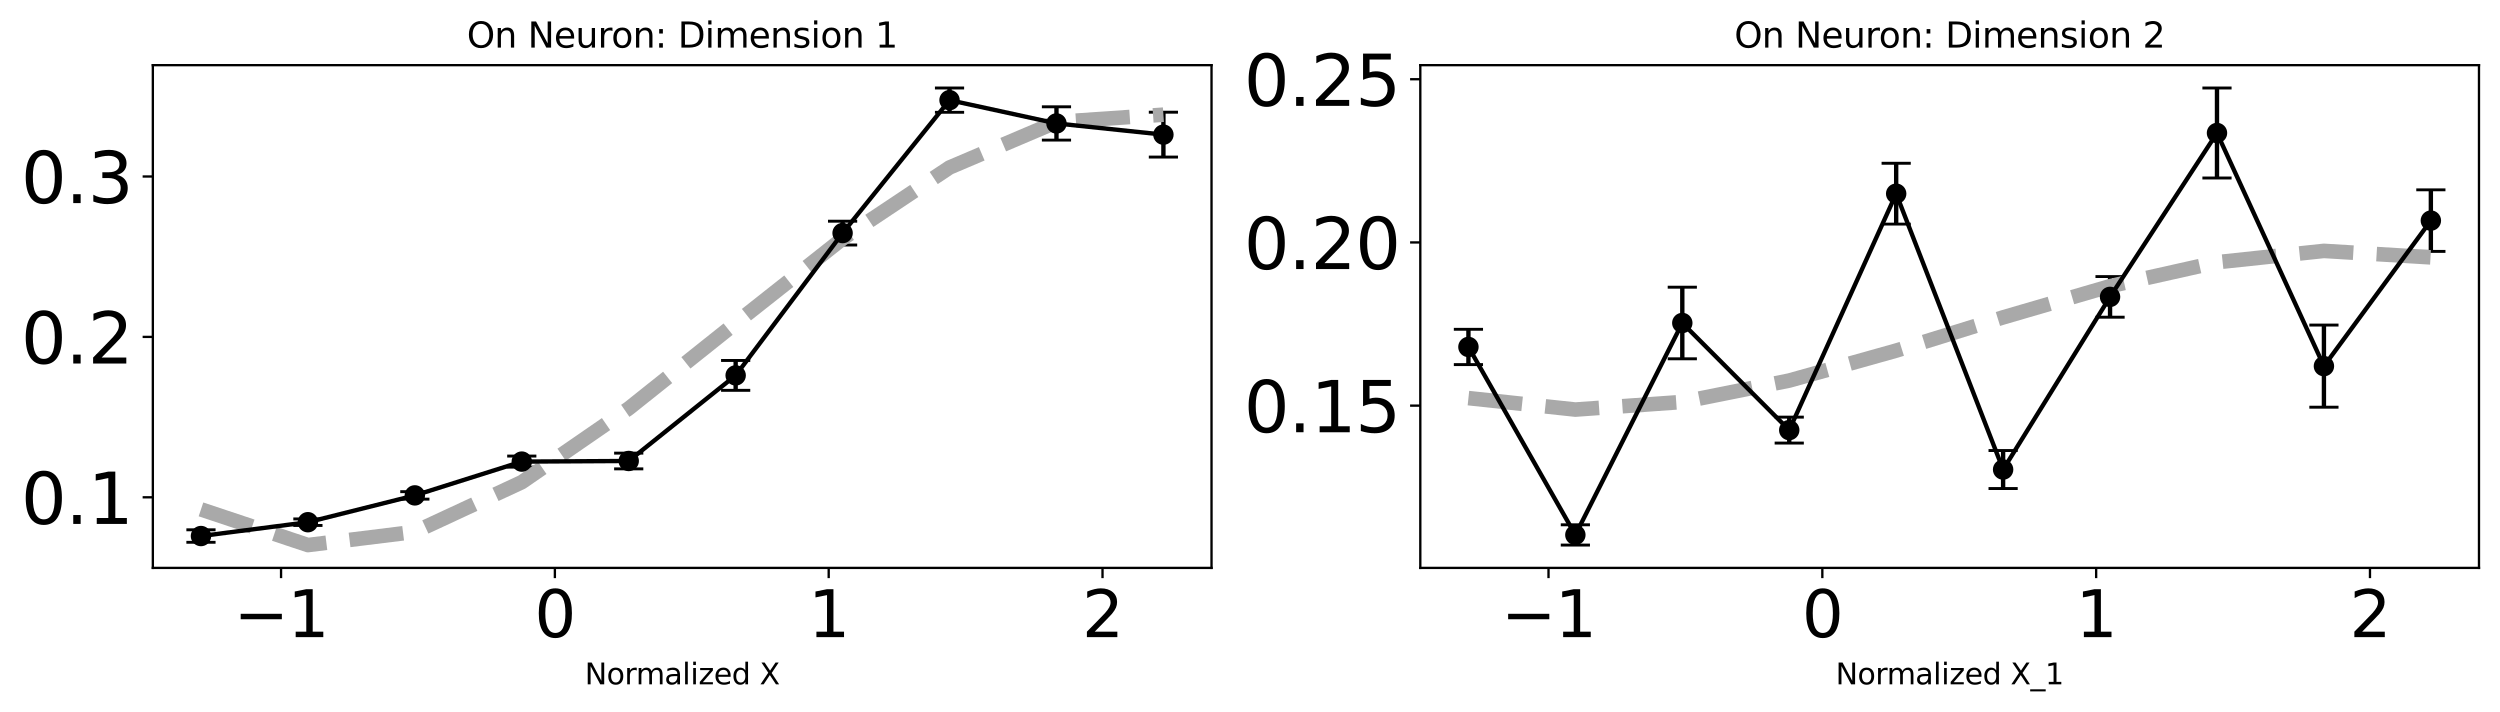 <?xml version="1.0" encoding="utf-8" standalone="no"?>
<!DOCTYPE svg PUBLIC "-//W3C//DTD SVG 1.1//EN"
  "http://www.w3.org/Graphics/SVG/1.1/DTD/svg11.dtd">
<svg xmlns:xlink="http://www.w3.org/1999/xlink" width="856.538pt" height="244.025pt" viewBox="0 0 856.538 244.025" xmlns="http://www.w3.org/2000/svg" version="1.1">
 <defs>
  <style type="text/css">*{stroke-linejoin: round; stroke-linecap: butt}</style>
 </defs>
 <g id="figure_1">
  <g id="patch_1">
   <path d="M 0 244.025 
L 856.538 244.025 
L 856.538 0 
L 0 0 
z
" style="fill: #ffffff"/>
  </g>
  <g id="axes_1">
   <g id="patch_2">
    <path d="M 52.367 194.577 
L 415.087 194.577 
L 415.087 22.318 
L 52.367 22.318 
z
" style="fill: #ffffff"/>
   </g>
   <g id="matplotlib.axis_1">
    <g id="xtick_1">
     <g id="line2d_1">
      <defs>
       <path id="ma568777a77" d="M 0 0 
L 0 3.5 
" style="stroke: #000000; stroke-width: 0.8"/>
      </defs>
      <g>
       <use xlink:href="#ma568777a77" x="96.294" y="194.577" style="stroke: #000000; stroke-width: 0.8"/>
      </g>
     </g>
     <g id="text_1">
      <!-- −1 -->
      <g transform="translate(80.078 218.293) scale(0.22 -0.22)">
       <defs>
        <path id="DejaVuSans-2212" d="M 678 2272 
L 4684 2272 
L 4684 1741 
L 678 1741 
L 678 2272 
z
" transform="scale(0.016)"/>
        <path id="DejaVuSans-31" d="M 794 531 
L 1825 531 
L 1825 4091 
L 703 3866 
L 703 4441 
L 1819 4666 
L 2450 4666 
L 2450 531 
L 3481 531 
L 3481 0 
L 794 0 
L 794 531 
z
" transform="scale(0.016)"/>
       </defs>
       <use xlink:href="#DejaVuSans-2212"/>
       <use xlink:href="#DejaVuSans-31" x="83.789"/>
      </g>
     </g>
    </g>
    <g id="xtick_2">
     <g id="line2d_2">
      <g>
       <use xlink:href="#ma568777a77" x="190.109" y="194.577" style="stroke: #000000; stroke-width: 0.8"/>
      </g>
     </g>
     <g id="text_2">
      <!-- 0 -->
      <g transform="translate(183.11 218.293) scale(0.22 -0.22)">
       <defs>
        <path id="DejaVuSans-30" d="M 2034 4250 
Q 1547 4250 1301 3770 
Q 1056 3291 1056 2328 
Q 1056 1369 1301 889 
Q 1547 409 2034 409 
Q 2525 409 2770 889 
Q 3016 1369 3016 2328 
Q 3016 3291 2770 3770 
Q 2525 4250 2034 4250 
z
M 2034 4750 
Q 2819 4750 3233 4129 
Q 3647 3509 3647 2328 
Q 3647 1150 3233 529 
Q 2819 -91 2034 -91 
Q 1250 -91 836 529 
Q 422 1150 422 2328 
Q 422 3509 836 4129 
Q 1250 4750 2034 4750 
z
" transform="scale(0.016)"/>
       </defs>
       <use xlink:href="#DejaVuSans-30"/>
      </g>
     </g>
    </g>
    <g id="xtick_3">
     <g id="line2d_3">
      <g>
       <use xlink:href="#ma568777a77" x="283.923" y="194.577" style="stroke: #000000; stroke-width: 0.8"/>
      </g>
     </g>
     <g id="text_3">
      <!-- 1 -->
      <g transform="translate(276.924 218.293) scale(0.22 -0.22)">
       <use xlink:href="#DejaVuSans-31"/>
      </g>
     </g>
    </g>
    <g id="xtick_4">
     <g id="line2d_4">
      <g>
       <use xlink:href="#ma568777a77" x="377.738" y="194.577" style="stroke: #000000; stroke-width: 0.8"/>
      </g>
     </g>
     <g id="text_4">
      <!-- 2 -->
      <g transform="translate(370.739 218.293) scale(0.22 -0.22)">
       <defs>
        <path id="DejaVuSans-32" d="M 1228 531 
L 3431 531 
L 3431 0 
L 469 0 
L 469 531 
Q 828 903 1448 1529 
Q 2069 2156 2228 2338 
Q 2531 2678 2651 2914 
Q 2772 3150 2772 3378 
Q 2772 3750 2511 3984 
Q 2250 4219 1831 4219 
Q 1534 4219 1204 4116 
Q 875 4013 500 3803 
L 500 4441 
Q 881 4594 1212 4672 
Q 1544 4750 1819 4750 
Q 2544 4750 2975 4387 
Q 3406 4025 3406 3419 
Q 3406 3131 3298 2873 
Q 3191 2616 2906 2266 
Q 2828 2175 2409 1742 
Q 1991 1309 1228 531 
z
" transform="scale(0.016)"/>
       </defs>
       <use xlink:href="#DejaVuSans-32"/>
      </g>
     </g>
    </g>
    <g id="text_5">
     <!-- Normalized X -->
     <g transform="translate(200.358 234.467) scale(0.1 -0.1)">
      <defs>
       <path id="DejaVuSans-4e" d="M 628 4666 
L 1478 4666 
L 3547 763 
L 3547 4666 
L 4159 4666 
L 4159 0 
L 3309 0 
L 1241 3903 
L 1241 0 
L 628 0 
L 628 4666 
z
" transform="scale(0.016)"/>
       <path id="DejaVuSans-6f" d="M 1959 3097 
Q 1497 3097 1228 2736 
Q 959 2375 959 1747 
Q 959 1119 1226 758 
Q 1494 397 1959 397 
Q 2419 397 2687 759 
Q 2956 1122 2956 1747 
Q 2956 2369 2687 2733 
Q 2419 3097 1959 3097 
z
M 1959 3584 
Q 2709 3584 3137 3096 
Q 3566 2609 3566 1747 
Q 3566 888 3137 398 
Q 2709 -91 1959 -91 
Q 1206 -91 779 398 
Q 353 888 353 1747 
Q 353 2609 779 3096 
Q 1206 3584 1959 3584 
z
" transform="scale(0.016)"/>
       <path id="DejaVuSans-72" d="M 2631 2963 
Q 2534 3019 2420 3045 
Q 2306 3072 2169 3072 
Q 1681 3072 1420 2755 
Q 1159 2438 1159 1844 
L 1159 0 
L 581 0 
L 581 3500 
L 1159 3500 
L 1159 2956 
Q 1341 3275 1631 3429 
Q 1922 3584 2338 3584 
Q 2397 3584 2469 3576 
Q 2541 3569 2628 3553 
L 2631 2963 
z
" transform="scale(0.016)"/>
       <path id="DejaVuSans-6d" d="M 3328 2828 
Q 3544 3216 3844 3400 
Q 4144 3584 4550 3584 
Q 5097 3584 5394 3201 
Q 5691 2819 5691 2113 
L 5691 0 
L 5113 0 
L 5113 2094 
Q 5113 2597 4934 2840 
Q 4756 3084 4391 3084 
Q 3944 3084 3684 2787 
Q 3425 2491 3425 1978 
L 3425 0 
L 2847 0 
L 2847 2094 
Q 2847 2600 2669 2842 
Q 2491 3084 2119 3084 
Q 1678 3084 1418 2786 
Q 1159 2488 1159 1978 
L 1159 0 
L 581 0 
L 581 3500 
L 1159 3500 
L 1159 2956 
Q 1356 3278 1631 3431 
Q 1906 3584 2284 3584 
Q 2666 3584 2933 3390 
Q 3200 3197 3328 2828 
z
" transform="scale(0.016)"/>
       <path id="DejaVuSans-61" d="M 2194 1759 
Q 1497 1759 1228 1600 
Q 959 1441 959 1056 
Q 959 750 1161 570 
Q 1363 391 1709 391 
Q 2188 391 2477 730 
Q 2766 1069 2766 1631 
L 2766 1759 
L 2194 1759 
z
M 3341 1997 
L 3341 0 
L 2766 0 
L 2766 531 
Q 2569 213 2275 61 
Q 1981 -91 1556 -91 
Q 1019 -91 701 211 
Q 384 513 384 1019 
Q 384 1609 779 1909 
Q 1175 2209 1959 2209 
L 2766 2209 
L 2766 2266 
Q 2766 2663 2505 2880 
Q 2244 3097 1772 3097 
Q 1472 3097 1187 3025 
Q 903 2953 641 2809 
L 641 3341 
Q 956 3463 1253 3523 
Q 1550 3584 1831 3584 
Q 2591 3584 2966 3190 
Q 3341 2797 3341 1997 
z
" transform="scale(0.016)"/>
       <path id="DejaVuSans-6c" d="M 603 4863 
L 1178 4863 
L 1178 0 
L 603 0 
L 603 4863 
z
" transform="scale(0.016)"/>
       <path id="DejaVuSans-69" d="M 603 3500 
L 1178 3500 
L 1178 0 
L 603 0 
L 603 3500 
z
M 603 4863 
L 1178 4863 
L 1178 4134 
L 603 4134 
L 603 4863 
z
" transform="scale(0.016)"/>
       <path id="DejaVuSans-7a" d="M 353 3500 
L 3084 3500 
L 3084 2975 
L 922 459 
L 3084 459 
L 3084 0 
L 275 0 
L 275 525 
L 2438 3041 
L 353 3041 
L 353 3500 
z
" transform="scale(0.016)"/>
       <path id="DejaVuSans-65" d="M 3597 1894 
L 3597 1613 
L 953 1613 
Q 991 1019 1311 708 
Q 1631 397 2203 397 
Q 2534 397 2845 478 
Q 3156 559 3463 722 
L 3463 178 
Q 3153 47 2828 -22 
Q 2503 -91 2169 -91 
Q 1331 -91 842 396 
Q 353 884 353 1716 
Q 353 2575 817 3079 
Q 1281 3584 2069 3584 
Q 2775 3584 3186 3129 
Q 3597 2675 3597 1894 
z
M 3022 2063 
Q 3016 2534 2758 2815 
Q 2500 3097 2075 3097 
Q 1594 3097 1305 2825 
Q 1016 2553 972 2059 
L 3022 2063 
z
" transform="scale(0.016)"/>
       <path id="DejaVuSans-64" d="M 2906 2969 
L 2906 4863 
L 3481 4863 
L 3481 0 
L 2906 0 
L 2906 525 
Q 2725 213 2448 61 
Q 2172 -91 1784 -91 
Q 1150 -91 751 415 
Q 353 922 353 1747 
Q 353 2572 751 3078 
Q 1150 3584 1784 3584 
Q 2172 3584 2448 3432 
Q 2725 3281 2906 2969 
z
M 947 1747 
Q 947 1113 1208 752 
Q 1469 391 1925 391 
Q 2381 391 2643 752 
Q 2906 1113 2906 1747 
Q 2906 2381 2643 2742 
Q 2381 3103 1925 3103 
Q 1469 3103 1208 2742 
Q 947 2381 947 1747 
z
" transform="scale(0.016)"/>
       <path id="DejaVuSans-20" transform="scale(0.016)"/>
       <path id="DejaVuSans-58" d="M 403 4666 
L 1081 4666 
L 2241 2931 
L 3406 4666 
L 4084 4666 
L 2584 2425 
L 4184 0 
L 3506 0 
L 2194 1984 
L 872 0 
L 191 0 
L 1856 2491 
L 403 4666 
z
" transform="scale(0.016)"/>
      </defs>
      <use xlink:href="#DejaVuSans-4e"/>
      <use xlink:href="#DejaVuSans-6f" x="74.805"/>
      <use xlink:href="#DejaVuSans-72" x="135.986"/>
      <use xlink:href="#DejaVuSans-6d" x="175.35"/>
      <use xlink:href="#DejaVuSans-61" x="272.762"/>
      <use xlink:href="#DejaVuSans-6c" x="334.041"/>
      <use xlink:href="#DejaVuSans-69" x="361.824"/>
      <use xlink:href="#DejaVuSans-7a" x="389.607"/>
      <use xlink:href="#DejaVuSans-65" x="442.098"/>
      <use xlink:href="#DejaVuSans-64" x="503.621"/>
      <use xlink:href="#DejaVuSans-20" x="567.098"/>
      <use xlink:href="#DejaVuSans-58" x="598.885"/>
     </g>
    </g>
   </g>
   <g id="matplotlib.axis_2">
    <g id="ytick_1">
     <g id="line2d_5">
      <defs>
       <path id="m17e49b04ec" d="M 0 0 
L -3.5 0 
" style="stroke: #000000; stroke-width: 0.8"/>
      </defs>
      <g>
       <use xlink:href="#m17e49b04ec" x="52.367" y="170.386" style="stroke: #000000; stroke-width: 0.8"/>
      </g>
     </g>
     <g id="text_6">
      <!-- 0.1 -->
      <g transform="translate(7.2 179.504) scale(0.24 -0.24)">
       <defs>
        <path id="DejaVuSans-2e" d="M 684 794 
L 1344 794 
L 1344 0 
L 684 0 
L 684 794 
z
" transform="scale(0.016)"/>
       </defs>
       <use xlink:href="#DejaVuSans-30"/>
       <use xlink:href="#DejaVuSans-2e" x="63.623"/>
       <use xlink:href="#DejaVuSans-31" x="95.41"/>
      </g>
     </g>
    </g>
    <g id="ytick_2">
     <g id="line2d_6">
      <g>
       <use xlink:href="#m17e49b04ec" x="52.367" y="115.427" style="stroke: #000000; stroke-width: 0.8"/>
      </g>
     </g>
     <g id="text_7">
      <!-- 0.2 -->
      <g transform="translate(7.2 124.545) scale(0.24 -0.24)">
       <use xlink:href="#DejaVuSans-30"/>
       <use xlink:href="#DejaVuSans-2e" x="63.623"/>
       <use xlink:href="#DejaVuSans-32" x="95.41"/>
      </g>
     </g>
    </g>
    <g id="ytick_3">
     <g id="line2d_7">
      <g>
       <use xlink:href="#m17e49b04ec" x="52.367" y="60.468" style="stroke: #000000; stroke-width: 0.8"/>
      </g>
     </g>
     <g id="text_8">
      <!-- 0.3 -->
      <g transform="translate(7.2 69.586) scale(0.24 -0.24)">
       <defs>
        <path id="DejaVuSans-33" d="M 2597 2516 
Q 3050 2419 3304 2112 
Q 3559 1806 3559 1356 
Q 3559 666 3084 287 
Q 2609 -91 1734 -91 
Q 1441 -91 1130 -33 
Q 819 25 488 141 
L 488 750 
Q 750 597 1062 519 
Q 1375 441 1716 441 
Q 2309 441 2620 675 
Q 2931 909 2931 1356 
Q 2931 1769 2642 2001 
Q 2353 2234 1838 2234 
L 1294 2234 
L 1294 2753 
L 1863 2753 
Q 2328 2753 2575 2939 
Q 2822 3125 2822 3475 
Q 2822 3834 2567 4026 
Q 2313 4219 1838 4219 
Q 1578 4219 1281 4162 
Q 984 4106 628 3988 
L 628 4550 
Q 988 4650 1302 4700 
Q 1616 4750 1894 4750 
Q 2613 4750 3031 4423 
Q 3450 4097 3450 3541 
Q 3450 3153 3228 2886 
Q 3006 2619 2597 2516 
z
" transform="scale(0.016)"/>
       </defs>
       <use xlink:href="#DejaVuSans-30"/>
       <use xlink:href="#DejaVuSans-2e" x="63.623"/>
       <use xlink:href="#DejaVuSans-33" x="95.41"/>
      </g>
     </g>
    </g>
   </g>
   <g id="LineCollection_1">
    <path d="M 68.855 185.801 
L 68.855 181.508 
" clip-path="url(#p8ed597ef60)" style="fill: none; stroke: #000000; stroke-width: 1.5"/>
    <path d="M 105.493 180.028 
L 105.493 177.801 
" clip-path="url(#p8ed597ef60)" style="fill: none; stroke: #000000; stroke-width: 1.5"/>
    <path d="M 142.132 171.006 
L 142.132 168.45 
" clip-path="url(#p8ed597ef60)" style="fill: none; stroke: #000000; stroke-width: 1.5"/>
    <path d="M 178.77 160.044 
L 178.77 156.256 
" clip-path="url(#p8ed597ef60)" style="fill: none; stroke: #000000; stroke-width: 1.5"/>
    <path d="M 215.408 160.633 
L 215.408 155.243 
" clip-path="url(#p8ed597ef60)" style="fill: none; stroke: #000000; stroke-width: 1.5"/>
    <path d="M 252.047 133.725 
L 252.047 123.504 
" clip-path="url(#p8ed597ef60)" style="fill: none; stroke: #000000; stroke-width: 1.5"/>
    <path d="M 288.685 83.933 
L 288.685 75.779 
" clip-path="url(#p8ed597ef60)" style="fill: none; stroke: #000000; stroke-width: 1.5"/>
    <path d="M 325.323 38.476 
L 325.323 30.148 
" clip-path="url(#p8ed597ef60)" style="fill: none; stroke: #000000; stroke-width: 1.5"/>
    <path d="M 361.962 47.999 
L 361.962 36.586 
" clip-path="url(#p8ed597ef60)" style="fill: none; stroke: #000000; stroke-width: 1.5"/>
    <path d="M 398.6 53.819 
L 398.6 38.444 
" clip-path="url(#p8ed597ef60)" style="fill: none; stroke: #000000; stroke-width: 1.5"/>
   </g>
   <g id="line2d_8">
    <defs>
     <path id="m2c21900e26" d="M 5 0 
L -5 -0 
" style="stroke: #000000"/>
    </defs>
    <g clip-path="url(#p8ed597ef60)">
     <use xlink:href="#m2c21900e26" x="68.855" y="185.801" style="stroke: #000000"/>
     <use xlink:href="#m2c21900e26" x="105.493" y="180.028" style="stroke: #000000"/>
     <use xlink:href="#m2c21900e26" x="142.132" y="171.006" style="stroke: #000000"/>
     <use xlink:href="#m2c21900e26" x="178.77" y="160.044" style="stroke: #000000"/>
     <use xlink:href="#m2c21900e26" x="215.408" y="160.633" style="stroke: #000000"/>
     <use xlink:href="#m2c21900e26" x="252.047" y="133.725" style="stroke: #000000"/>
     <use xlink:href="#m2c21900e26" x="288.685" y="83.933" style="stroke: #000000"/>
     <use xlink:href="#m2c21900e26" x="325.323" y="38.476" style="stroke: #000000"/>
     <use xlink:href="#m2c21900e26" x="361.962" y="47.999" style="stroke: #000000"/>
     <use xlink:href="#m2c21900e26" x="398.6" y="53.819" style="stroke: #000000"/>
    </g>
   </g>
   <g id="line2d_9">
    <g clip-path="url(#p8ed597ef60)">
     <use xlink:href="#m2c21900e26" x="68.855" y="181.508" style="stroke: #000000"/>
     <use xlink:href="#m2c21900e26" x="105.493" y="177.801" style="stroke: #000000"/>
     <use xlink:href="#m2c21900e26" x="142.132" y="168.45" style="stroke: #000000"/>
     <use xlink:href="#m2c21900e26" x="178.77" y="156.256" style="stroke: #000000"/>
     <use xlink:href="#m2c21900e26" x="215.408" y="155.243" style="stroke: #000000"/>
     <use xlink:href="#m2c21900e26" x="252.047" y="123.504" style="stroke: #000000"/>
     <use xlink:href="#m2c21900e26" x="288.685" y="75.779" style="stroke: #000000"/>
     <use xlink:href="#m2c21900e26" x="325.323" y="30.148" style="stroke: #000000"/>
     <use xlink:href="#m2c21900e26" x="361.962" y="36.586" style="stroke: #000000"/>
     <use xlink:href="#m2c21900e26" x="398.6" y="38.444" style="stroke: #000000"/>
    </g>
   </g>
   <g id="line2d_10">
    <path d="M 68.855 174.524 
L 105.493 186.747 
L 142.132 182.217 
L 178.77 165.195 
L 215.408 139.94 
L 252.047 110.714 
L 288.685 81.775 
L 325.323 57.385 
L 361.962 41.803 
L 398.6 39.291 
" clip-path="url(#p8ed597ef60)" style="fill: none; stroke-dasharray: 18.5,8; stroke-dashoffset: 0; stroke: #a9a9a9; stroke-width: 5"/>
   </g>
   <g id="line2d_11">
    <path d="M 68.855 183.654 
L 105.493 178.915 
L 142.132 169.728 
L 178.77 158.15 
L 215.408 157.938 
L 252.047 128.615 
L 288.685 79.856 
L 325.323 34.312 
L 361.962 42.293 
L 398.6 46.131 
" clip-path="url(#p8ed597ef60)" style="fill: none; stroke: #000000; stroke-width: 1.5; stroke-linecap: square"/>
    <defs>
     <path id="m424ebfb51f" d="M 0 3 
C 0.796 3 1.559 2.684 2.121 2.121 
C 2.684 1.559 3 0.796 3 0 
C 3 -0.796 2.684 -1.559 2.121 -2.121 
C 1.559 -2.684 0.796 -3 0 -3 
C -0.796 -3 -1.559 -2.684 -2.121 -2.121 
C -2.684 -1.559 -3 -0.796 -3 0 
C -3 0.796 -2.684 1.559 -2.121 2.121 
C -1.559 2.684 -0.796 3 0 3 
z
" style="stroke: #000000"/>
    </defs>
    <g clip-path="url(#p8ed597ef60)">
     <use xlink:href="#m424ebfb51f" x="68.855" y="183.654" style="stroke: #000000"/>
     <use xlink:href="#m424ebfb51f" x="105.493" y="178.915" style="stroke: #000000"/>
     <use xlink:href="#m424ebfb51f" x="142.132" y="169.728" style="stroke: #000000"/>
     <use xlink:href="#m424ebfb51f" x="178.77" y="158.15" style="stroke: #000000"/>
     <use xlink:href="#m424ebfb51f" x="215.408" y="157.938" style="stroke: #000000"/>
     <use xlink:href="#m424ebfb51f" x="252.047" y="128.615" style="stroke: #000000"/>
     <use xlink:href="#m424ebfb51f" x="288.685" y="79.856" style="stroke: #000000"/>
     <use xlink:href="#m424ebfb51f" x="325.323" y="34.312" style="stroke: #000000"/>
     <use xlink:href="#m424ebfb51f" x="361.962" y="42.293" style="stroke: #000000"/>
     <use xlink:href="#m424ebfb51f" x="398.6" y="46.131" style="stroke: #000000"/>
    </g>
   </g>
   <g id="patch_3">
    <path d="M 52.367 194.577 
L 52.367 22.318 
" style="fill: none; stroke: #000000; stroke-width: 0.8; stroke-linejoin: miter; stroke-linecap: square"/>
   </g>
   <g id="patch_4">
    <path d="M 415.087 194.577 
L 415.087 22.318 
" style="fill: none; stroke: #000000; stroke-width: 0.8; stroke-linejoin: miter; stroke-linecap: square"/>
   </g>
   <g id="patch_5">
    <path d="M 52.367 194.577 
L 415.087 194.577 
" style="fill: none; stroke: #000000; stroke-width: 0.8; stroke-linejoin: miter; stroke-linecap: square"/>
   </g>
   <g id="patch_6">
    <path d="M 52.367 22.318 
L 415.087 22.318 
" style="fill: none; stroke: #000000; stroke-width: 0.8; stroke-linejoin: miter; stroke-linecap: square"/>
   </g>
   <g id="text_9">
    <!-- On Neuron: Dimension 1 -->
    <g transform="translate(159.962 16.318) scale(0.12 -0.12)">
     <defs>
      <path id="DejaVuSans-4f" d="M 2522 4238 
Q 1834 4238 1429 3725 
Q 1025 3213 1025 2328 
Q 1025 1447 1429 934 
Q 1834 422 2522 422 
Q 3209 422 3611 934 
Q 4013 1447 4013 2328 
Q 4013 3213 3611 3725 
Q 3209 4238 2522 4238 
z
M 2522 4750 
Q 3503 4750 4090 4092 
Q 4678 3434 4678 2328 
Q 4678 1225 4090 567 
Q 3503 -91 2522 -91 
Q 1538 -91 948 565 
Q 359 1222 359 2328 
Q 359 3434 948 4092 
Q 1538 4750 2522 4750 
z
" transform="scale(0.016)"/>
      <path id="DejaVuSans-6e" d="M 3513 2113 
L 3513 0 
L 2938 0 
L 2938 2094 
Q 2938 2591 2744 2837 
Q 2550 3084 2163 3084 
Q 1697 3084 1428 2787 
Q 1159 2491 1159 1978 
L 1159 0 
L 581 0 
L 581 3500 
L 1159 3500 
L 1159 2956 
Q 1366 3272 1645 3428 
Q 1925 3584 2291 3584 
Q 2894 3584 3203 3211 
Q 3513 2838 3513 2113 
z
" transform="scale(0.016)"/>
      <path id="DejaVuSans-75" d="M 544 1381 
L 544 3500 
L 1119 3500 
L 1119 1403 
Q 1119 906 1312 657 
Q 1506 409 1894 409 
Q 2359 409 2629 706 
Q 2900 1003 2900 1516 
L 2900 3500 
L 3475 3500 
L 3475 0 
L 2900 0 
L 2900 538 
Q 2691 219 2414 64 
Q 2138 -91 1772 -91 
Q 1169 -91 856 284 
Q 544 659 544 1381 
z
M 1991 3584 
L 1991 3584 
z
" transform="scale(0.016)"/>
      <path id="DejaVuSans-3a" d="M 750 794 
L 1409 794 
L 1409 0 
L 750 0 
L 750 794 
z
M 750 3309 
L 1409 3309 
L 1409 2516 
L 750 2516 
L 750 3309 
z
" transform="scale(0.016)"/>
      <path id="DejaVuSans-44" d="M 1259 4147 
L 1259 519 
L 2022 519 
Q 2988 519 3436 956 
Q 3884 1394 3884 2338 
Q 3884 3275 3436 3711 
Q 2988 4147 2022 4147 
L 1259 4147 
z
M 628 4666 
L 1925 4666 
Q 3281 4666 3915 4102 
Q 4550 3538 4550 2338 
Q 4550 1131 3912 565 
Q 3275 0 1925 0 
L 628 0 
L 628 4666 
z
" transform="scale(0.016)"/>
      <path id="DejaVuSans-73" d="M 2834 3397 
L 2834 2853 
Q 2591 2978 2328 3040 
Q 2066 3103 1784 3103 
Q 1356 3103 1142 2972 
Q 928 2841 928 2578 
Q 928 2378 1081 2264 
Q 1234 2150 1697 2047 
L 1894 2003 
Q 2506 1872 2764 1633 
Q 3022 1394 3022 966 
Q 3022 478 2636 193 
Q 2250 -91 1575 -91 
Q 1294 -91 989 -36 
Q 684 19 347 128 
L 347 722 
Q 666 556 975 473 
Q 1284 391 1588 391 
Q 1994 391 2212 530 
Q 2431 669 2431 922 
Q 2431 1156 2273 1281 
Q 2116 1406 1581 1522 
L 1381 1569 
Q 847 1681 609 1914 
Q 372 2147 372 2553 
Q 372 3047 722 3315 
Q 1072 3584 1716 3584 
Q 2034 3584 2315 3537 
Q 2597 3491 2834 3397 
z
" transform="scale(0.016)"/>
     </defs>
     <use xlink:href="#DejaVuSans-4f"/>
     <use xlink:href="#DejaVuSans-6e" x="78.711"/>
     <use xlink:href="#DejaVuSans-20" x="142.09"/>
     <use xlink:href="#DejaVuSans-4e" x="173.877"/>
     <use xlink:href="#DejaVuSans-65" x="248.682"/>
     <use xlink:href="#DejaVuSans-75" x="310.205"/>
     <use xlink:href="#DejaVuSans-72" x="373.584"/>
     <use xlink:href="#DejaVuSans-6f" x="412.447"/>
     <use xlink:href="#DejaVuSans-6e" x="473.629"/>
     <use xlink:href="#DejaVuSans-3a" x="537.008"/>
     <use xlink:href="#DejaVuSans-20" x="570.699"/>
     <use xlink:href="#DejaVuSans-44" x="602.486"/>
     <use xlink:href="#DejaVuSans-69" x="679.488"/>
     <use xlink:href="#DejaVuSans-6d" x="707.271"/>
     <use xlink:href="#DejaVuSans-65" x="804.684"/>
     <use xlink:href="#DejaVuSans-6e" x="866.207"/>
     <use xlink:href="#DejaVuSans-73" x="929.586"/>
     <use xlink:href="#DejaVuSans-69" x="981.686"/>
     <use xlink:href="#DejaVuSans-6f" x="1009.469"/>
     <use xlink:href="#DejaVuSans-6e" x="1070.65"/>
     <use xlink:href="#DejaVuSans-20" x="1134.029"/>
     <use xlink:href="#DejaVuSans-31" x="1165.816"/>
    </g>
   </g>
  </g>
  <g id="axes_2">
   <g id="patch_7">
    <path d="M 486.618 194.577 
L 849.337 194.577 
L 849.337 22.318 
L 486.618 22.318 
z
" style="fill: #ffffff"/>
   </g>
   <g id="matplotlib.axis_3">
    <g id="xtick_5">
     <g id="line2d_12">
      <g>
       <use xlink:href="#ma568777a77" x="530.544" y="194.577" style="stroke: #000000; stroke-width: 0.8"/>
      </g>
     </g>
     <g id="text_10">
      <!-- −1 -->
      <g transform="translate(514.328 218.293) scale(0.22 -0.22)">
       <use xlink:href="#DejaVuSans-2212"/>
       <use xlink:href="#DejaVuSans-31" x="83.789"/>
      </g>
     </g>
    </g>
    <g id="xtick_6">
     <g id="line2d_13">
      <g>
       <use xlink:href="#ma568777a77" x="624.359" y="194.577" style="stroke: #000000; stroke-width: 0.8"/>
      </g>
     </g>
     <g id="text_11">
      <!-- 0 -->
      <g transform="translate(617.36 218.293) scale(0.22 -0.22)">
       <use xlink:href="#DejaVuSans-30"/>
      </g>
     </g>
    </g>
    <g id="xtick_7">
     <g id="line2d_14">
      <g>
       <use xlink:href="#ma568777a77" x="718.173" y="194.577" style="stroke: #000000; stroke-width: 0.8"/>
      </g>
     </g>
     <g id="text_12">
      <!-- 1 -->
      <g transform="translate(711.174 218.293) scale(0.22 -0.22)">
       <use xlink:href="#DejaVuSans-31"/>
      </g>
     </g>
    </g>
    <g id="xtick_8">
     <g id="line2d_15">
      <g>
       <use xlink:href="#ma568777a77" x="811.988" y="194.577" style="stroke: #000000; stroke-width: 0.8"/>
      </g>
     </g>
     <g id="text_13">
      <!-- 2 -->
      <g transform="translate(804.989 218.293) scale(0.22 -0.22)">
       <use xlink:href="#DejaVuSans-32"/>
      </g>
     </g>
    </g>
    <g id="text_14">
     <!-- Normalized X_1 -->
     <g transform="translate(628.927 234.467) scale(0.1 -0.1)">
      <defs>
       <path id="DejaVuSans-5f" d="M 3263 -1063 
L 3263 -1509 
L -63 -1509 
L -63 -1063 
L 3263 -1063 
z
" transform="scale(0.016)"/>
      </defs>
      <use xlink:href="#DejaVuSans-4e"/>
      <use xlink:href="#DejaVuSans-6f" x="74.805"/>
      <use xlink:href="#DejaVuSans-72" x="135.986"/>
      <use xlink:href="#DejaVuSans-6d" x="175.35"/>
      <use xlink:href="#DejaVuSans-61" x="272.762"/>
      <use xlink:href="#DejaVuSans-6c" x="334.041"/>
      <use xlink:href="#DejaVuSans-69" x="361.824"/>
      <use xlink:href="#DejaVuSans-7a" x="389.607"/>
      <use xlink:href="#DejaVuSans-65" x="442.098"/>
      <use xlink:href="#DejaVuSans-64" x="503.621"/>
      <use xlink:href="#DejaVuSans-20" x="567.098"/>
      <use xlink:href="#DejaVuSans-58" x="598.885"/>
      <use xlink:href="#DejaVuSans-5f" x="667.391"/>
      <use xlink:href="#DejaVuSans-31" x="717.391"/>
     </g>
    </g>
   </g>
   <g id="matplotlib.axis_4">
    <g id="ytick_4">
     <g id="line2d_16">
      <g>
       <use xlink:href="#m17e49b04ec" x="486.618" y="138.973" style="stroke: #000000; stroke-width: 0.8"/>
      </g>
     </g>
     <g id="text_15">
      <!-- 0.15 -->
      <g transform="translate(426.18 148.091) scale(0.24 -0.24)">
       <defs>
        <path id="DejaVuSans-35" d="M 691 4666 
L 3169 4666 
L 3169 4134 
L 1269 4134 
L 1269 2991 
Q 1406 3038 1543 3061 
Q 1681 3084 1819 3084 
Q 2600 3084 3056 2656 
Q 3513 2228 3513 1497 
Q 3513 744 3044 326 
Q 2575 -91 1722 -91 
Q 1428 -91 1123 -41 
Q 819 9 494 109 
L 494 744 
Q 775 591 1075 516 
Q 1375 441 1709 441 
Q 2250 441 2565 725 
Q 2881 1009 2881 1497 
Q 2881 1984 2565 2268 
Q 2250 2553 1709 2553 
Q 1456 2553 1204 2497 
Q 953 2441 691 2322 
L 691 4666 
z
" transform="scale(0.016)"/>
       </defs>
       <use xlink:href="#DejaVuSans-30"/>
       <use xlink:href="#DejaVuSans-2e" x="63.623"/>
       <use xlink:href="#DejaVuSans-31" x="95.41"/>
       <use xlink:href="#DejaVuSans-35" x="159.033"/>
      </g>
     </g>
    </g>
    <g id="ytick_5">
     <g id="line2d_17">
      <g>
       <use xlink:href="#m17e49b04ec" x="486.618" y="83.064" style="stroke: #000000; stroke-width: 0.8"/>
      </g>
     </g>
     <g id="text_16">
      <!-- 0.20 -->
      <g transform="translate(426.18 92.182) scale(0.24 -0.24)">
       <use xlink:href="#DejaVuSans-30"/>
       <use xlink:href="#DejaVuSans-2e" x="63.623"/>
       <use xlink:href="#DejaVuSans-32" x="95.41"/>
       <use xlink:href="#DejaVuSans-30" x="159.033"/>
      </g>
     </g>
    </g>
    <g id="ytick_6">
     <g id="line2d_18">
      <g>
       <use xlink:href="#m17e49b04ec" x="486.618" y="27.155" style="stroke: #000000; stroke-width: 0.8"/>
      </g>
     </g>
     <g id="text_17">
      <!-- 0.25 -->
      <g transform="translate(426.18 36.273) scale(0.24 -0.24)">
       <use xlink:href="#DejaVuSans-30"/>
       <use xlink:href="#DejaVuSans-2e" x="63.623"/>
       <use xlink:href="#DejaVuSans-32" x="95.41"/>
       <use xlink:href="#DejaVuSans-35" x="159.033"/>
      </g>
     </g>
    </g>
   </g>
   <g id="LineCollection_2">
    <path d="M 503.105 124.917 
L 503.105 112.825 
" clip-path="url(#p4483cb6092)" style="fill: none; stroke: #000000; stroke-width: 1.5"/>
    <path d="M 539.743 186.747 
L 539.743 179.797 
" clip-path="url(#p4483cb6092)" style="fill: none; stroke: #000000; stroke-width: 1.5"/>
    <path d="M 576.382 122.927 
L 576.382 98.397 
" clip-path="url(#p4483cb6092)" style="fill: none; stroke: #000000; stroke-width: 1.5"/>
    <path d="M 613.02 151.807 
L 613.02 142.913 
" clip-path="url(#p4483cb6092)" style="fill: none; stroke: #000000; stroke-width: 1.5"/>
    <path d="M 649.658 76.78 
L 649.658 55.943 
" clip-path="url(#p4483cb6092)" style="fill: none; stroke: #000000; stroke-width: 1.5"/>
    <path d="M 686.297 167.379 
L 686.297 154.367 
" clip-path="url(#p4483cb6092)" style="fill: none; stroke: #000000; stroke-width: 1.5"/>
    <path d="M 722.935 108.678 
L 722.935 94.756 
" clip-path="url(#p4483cb6092)" style="fill: none; stroke: #000000; stroke-width: 1.5"/>
    <path d="M 759.573 60.99 
L 759.573 30.148 
" clip-path="url(#p4483cb6092)" style="fill: none; stroke: #000000; stroke-width: 1.5"/>
    <path d="M 796.212 139.518 
L 796.212 111.367 
" clip-path="url(#p4483cb6092)" style="fill: none; stroke: #000000; stroke-width: 1.5"/>
    <path d="M 832.85 86.129 
L 832.85 65.038 
" clip-path="url(#p4483cb6092)" style="fill: none; stroke: #000000; stroke-width: 1.5"/>
   </g>
   <g id="line2d_19">
    <g clip-path="url(#p4483cb6092)">
     <use xlink:href="#m2c21900e26" x="503.105" y="124.917" style="stroke: #000000"/>
     <use xlink:href="#m2c21900e26" x="539.743" y="186.747" style="stroke: #000000"/>
     <use xlink:href="#m2c21900e26" x="576.382" y="122.927" style="stroke: #000000"/>
     <use xlink:href="#m2c21900e26" x="613.02" y="151.807" style="stroke: #000000"/>
     <use xlink:href="#m2c21900e26" x="649.658" y="76.78" style="stroke: #000000"/>
     <use xlink:href="#m2c21900e26" x="686.297" y="167.379" style="stroke: #000000"/>
     <use xlink:href="#m2c21900e26" x="722.935" y="108.678" style="stroke: #000000"/>
     <use xlink:href="#m2c21900e26" x="759.573" y="60.99" style="stroke: #000000"/>
     <use xlink:href="#m2c21900e26" x="796.212" y="139.518" style="stroke: #000000"/>
     <use xlink:href="#m2c21900e26" x="832.85" y="86.129" style="stroke: #000000"/>
    </g>
   </g>
   <g id="line2d_20">
    <g clip-path="url(#p4483cb6092)">
     <use xlink:href="#m2c21900e26" x="503.105" y="112.825" style="stroke: #000000"/>
     <use xlink:href="#m2c21900e26" x="539.743" y="179.797" style="stroke: #000000"/>
     <use xlink:href="#m2c21900e26" x="576.382" y="98.397" style="stroke: #000000"/>
     <use xlink:href="#m2c21900e26" x="613.02" y="142.913" style="stroke: #000000"/>
     <use xlink:href="#m2c21900e26" x="649.658" y="55.943" style="stroke: #000000"/>
     <use xlink:href="#m2c21900e26" x="686.297" y="154.367" style="stroke: #000000"/>
     <use xlink:href="#m2c21900e26" x="722.935" y="94.756" style="stroke: #000000"/>
     <use xlink:href="#m2c21900e26" x="759.573" y="30.148" style="stroke: #000000"/>
     <use xlink:href="#m2c21900e26" x="796.212" y="111.367" style="stroke: #000000"/>
     <use xlink:href="#m2c21900e26" x="832.85" y="65.038" style="stroke: #000000"/>
    </g>
   </g>
   <g id="line2d_21">
    <path d="M 503.105 136.396 
L 539.743 140.328 
L 576.382 137.721 
L 613.02 130.381 
L 649.658 120.118 
L 686.297 108.736 
L 722.935 98.044 
L 759.573 89.85 
L 796.212 85.959 
L 832.85 88.179 
" clip-path="url(#p4483cb6092)" style="fill: none; stroke-dasharray: 18.5,8; stroke-dashoffset: 0; stroke: #a9a9a9; stroke-width: 5"/>
   </g>
   <g id="line2d_22">
    <path d="M 503.105 118.871 
L 539.743 183.272 
L 576.382 110.662 
L 613.02 147.36 
L 649.658 66.361 
L 686.297 160.873 
L 722.935 101.717 
L 759.573 45.569 
L 796.212 125.443 
L 832.85 75.584 
" clip-path="url(#p4483cb6092)" style="fill: none; stroke: #000000; stroke-width: 1.5; stroke-linecap: square"/>
    <g clip-path="url(#p4483cb6092)">
     <use xlink:href="#m424ebfb51f" x="503.105" y="118.871" style="stroke: #000000"/>
     <use xlink:href="#m424ebfb51f" x="539.743" y="183.272" style="stroke: #000000"/>
     <use xlink:href="#m424ebfb51f" x="576.382" y="110.662" style="stroke: #000000"/>
     <use xlink:href="#m424ebfb51f" x="613.02" y="147.36" style="stroke: #000000"/>
     <use xlink:href="#m424ebfb51f" x="649.658" y="66.361" style="stroke: #000000"/>
     <use xlink:href="#m424ebfb51f" x="686.297" y="160.873" style="stroke: #000000"/>
     <use xlink:href="#m424ebfb51f" x="722.935" y="101.717" style="stroke: #000000"/>
     <use xlink:href="#m424ebfb51f" x="759.573" y="45.569" style="stroke: #000000"/>
     <use xlink:href="#m424ebfb51f" x="796.212" y="125.443" style="stroke: #000000"/>
     <use xlink:href="#m424ebfb51f" x="832.85" y="75.584" style="stroke: #000000"/>
    </g>
   </g>
   <g id="patch_8">
    <path d="M 486.618 194.577 
L 486.618 22.318 
" style="fill: none; stroke: #000000; stroke-width: 0.8; stroke-linejoin: miter; stroke-linecap: square"/>
   </g>
   <g id="patch_9">
    <path d="M 849.337 194.577 
L 849.337 22.318 
" style="fill: none; stroke: #000000; stroke-width: 0.8; stroke-linejoin: miter; stroke-linecap: square"/>
   </g>
   <g id="patch_10">
    <path d="M 486.618 194.577 
L 849.337 194.577 
" style="fill: none; stroke: #000000; stroke-width: 0.8; stroke-linejoin: miter; stroke-linecap: square"/>
   </g>
   <g id="patch_11">
    <path d="M 486.618 22.318 
L 849.337 22.318 
" style="fill: none; stroke: #000000; stroke-width: 0.8; stroke-linejoin: miter; stroke-linecap: square"/>
   </g>
   <g id="text_18">
    <!-- On Neuron: Dimension 2 -->
    <g transform="translate(594.212 16.318) scale(0.12 -0.12)">
     <use xlink:href="#DejaVuSans-4f"/>
     <use xlink:href="#DejaVuSans-6e" x="78.711"/>
     <use xlink:href="#DejaVuSans-20" x="142.09"/>
     <use xlink:href="#DejaVuSans-4e" x="173.877"/>
     <use xlink:href="#DejaVuSans-65" x="248.682"/>
     <use xlink:href="#DejaVuSans-75" x="310.205"/>
     <use xlink:href="#DejaVuSans-72" x="373.584"/>
     <use xlink:href="#DejaVuSans-6f" x="412.447"/>
     <use xlink:href="#DejaVuSans-6e" x="473.629"/>
     <use xlink:href="#DejaVuSans-3a" x="537.008"/>
     <use xlink:href="#DejaVuSans-20" x="570.699"/>
     <use xlink:href="#DejaVuSans-44" x="602.486"/>
     <use xlink:href="#DejaVuSans-69" x="679.488"/>
     <use xlink:href="#DejaVuSans-6d" x="707.271"/>
     <use xlink:href="#DejaVuSans-65" x="804.684"/>
     <use xlink:href="#DejaVuSans-6e" x="866.207"/>
     <use xlink:href="#DejaVuSans-73" x="929.586"/>
     <use xlink:href="#DejaVuSans-69" x="981.686"/>
     <use xlink:href="#DejaVuSans-6f" x="1009.469"/>
     <use xlink:href="#DejaVuSans-6e" x="1070.65"/>
     <use xlink:href="#DejaVuSans-20" x="1134.029"/>
     <use xlink:href="#DejaVuSans-32" x="1165.816"/>
    </g>
   </g>
  </g>
 </g>
 <defs>
  <clipPath id="p8ed597ef60">
   <rect x="52.367" y="22.318" width="362.72" height="172.259"/>
  </clipPath>
  <clipPath id="p4483cb6092">
   <rect x="486.618" y="22.318" width="362.72" height="172.259"/>
  </clipPath>
 </defs>
</svg>
